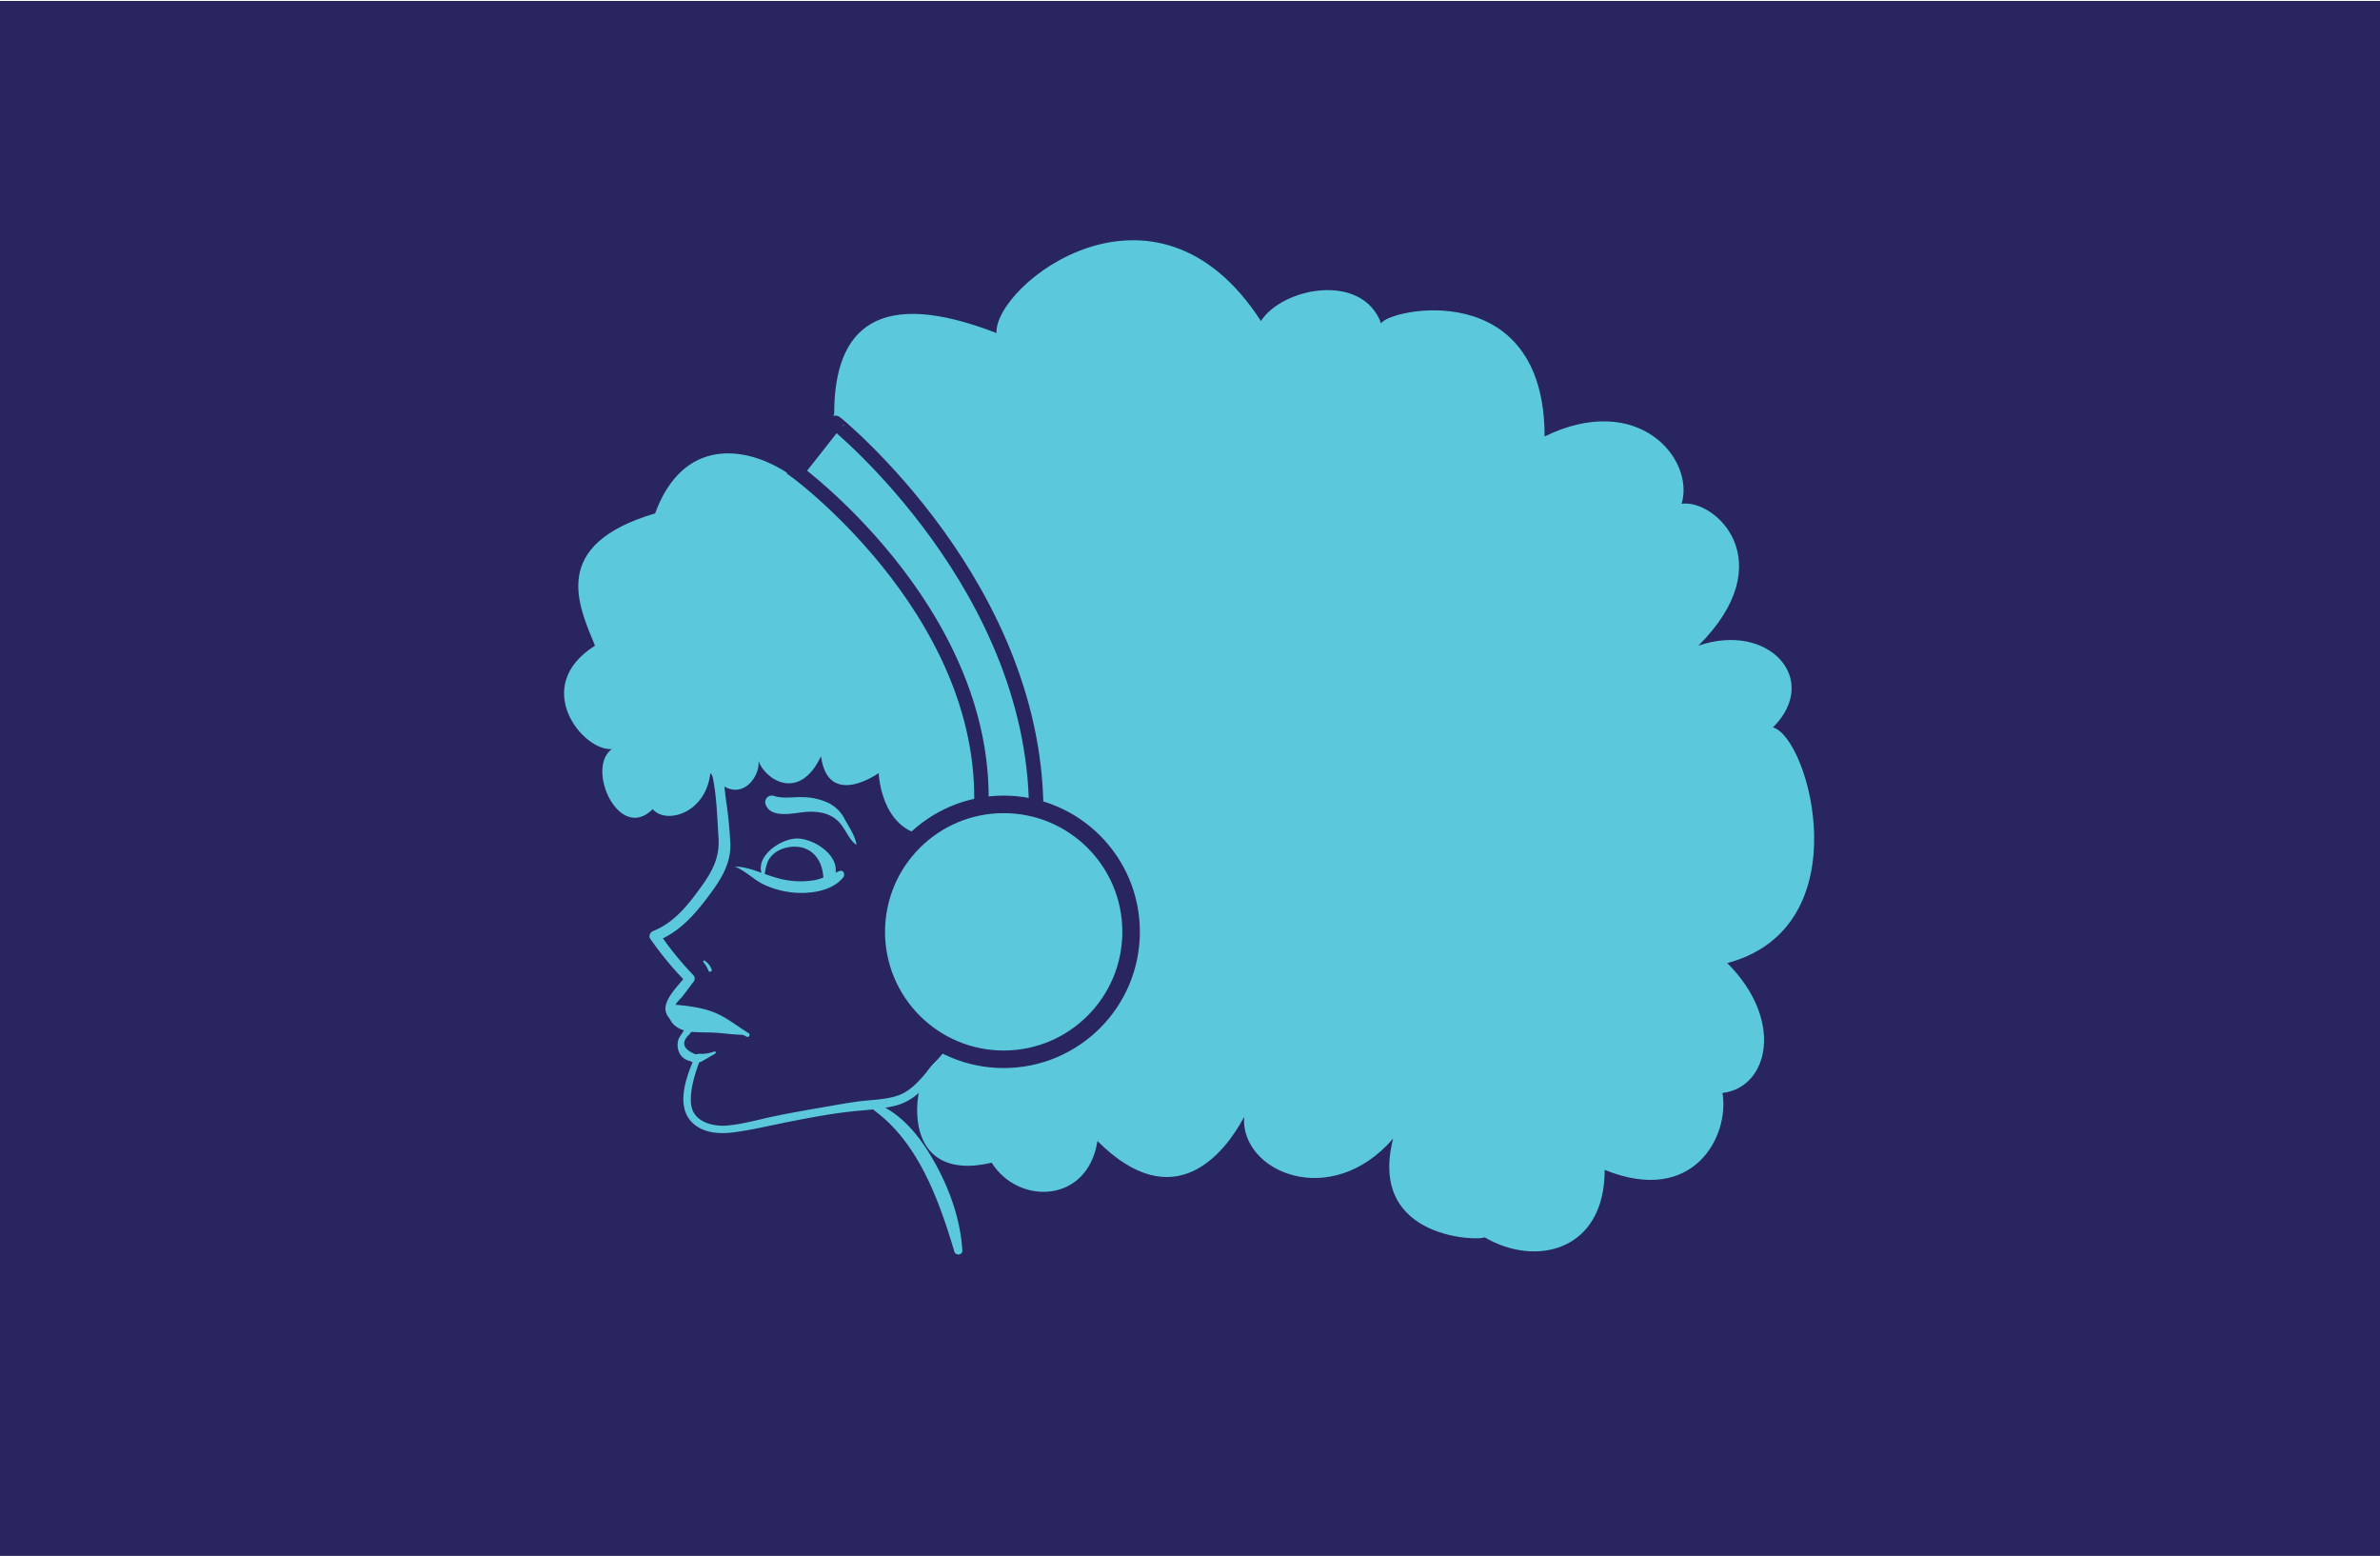 <svg xmlns="http://www.w3.org/2000/svg" viewBox="0 0 990 647"><defs><style>.cls-1{fill:#282561;}.cls-2,.cls-4{fill:#5bc8db;}.cls-3{fill:none;stroke-width:6px;}.cls-3,.cls-4{stroke:#282561;stroke-miterlimit:10;}.cls-4{stroke-width:7.29px;}</style></defs><title>illustrations-final</title><g id="Layer_3" data-name="Layer 3"><rect class="cls-1" y="0.39" width="990" height="647"/><path class="cls-2" d="M398.05,431.41q-6.21,7.05-12.36,14.15c-3.65,4.22-7.08,8.35-12.58,10.14-5.14,1.68-10.92,1.64-16.26,2.36-6,.82-12,2-18,3-5.7,1-11.38,2-17.05,3.2-6.38,1.32-12.93,3.27-19.44,3.8-6.35.51-14.34-1.75-14.93-9.28-.46-6,1.86-13.05,4-18.54.38-.94-.72-1.84-1.59-1.59q-8.14-3.1-3.61-8a5.75,5.75,0,0,0,.93-1,7.24,7.24,0,0,0,1.16-1.93c.42-1.56-.06-2.41-1.15-3.45-2.19-2.08-6.46-1.36-6.31-5.84,0-1.15,2.44-3.27,3.21-4.3l4.61-6.13a2.12,2.12,0,0,0-.32-2.54,132.4,132.4,0,0,1-14.1-17.4L273,391.41c8.66-3.32,14.82-9.77,20.38-17,5.37-7,10.75-14.33,10.43-23.53a184.11,184.11,0,0,0-1.85-18.45c-.73-5.38-.93-12.1-3.84-16.86-1-1.71-4.05-.62-3.35,1.41,3.33,9.62,3.42,21.33,4.11,31.4.54,7.79-2.34,13.6-6.84,19.86-5.4,7.52-11.34,15.34-20.22,18.86-1.23.48-2.24,2-1.33,3.27a134,134,0,0,0,15,18.11l-.33-2.53c-2.58,3.56-9.1,9.48-8.3,14.37a6.52,6.52,0,0,0,2.44,3.89c.79.67,5.33,2,5.57,2.55.52,1.21-2.22,4.11-2.62,5.39a7.76,7.76,0,0,0,.14,5.25c1.41,3.36,4.88,4.58,8.23,3.78l-1.47-1.91c-3.74,8.51-9.08,22.28.53,29,4.4,3,9.91,3.29,15.05,2.66,7.94-1,15.84-2.93,23.68-4.48,8.06-1.59,16.06-3.1,24.22-4.07,6.57-.78,13.52-.94,19.95-2.62,5.64-1.48,9.74-4.83,13.41-9.25,4.78-5.77,9.26-11.8,13.83-17.74.76-1-.9-2.25-1.72-1.32Z"/><path class="cls-2" d="M356.24,351.14c-.57-3.71-3.11-7.27-4.9-10.54a15,15,0,0,0-6.76-6.71,26,26,0,0,0-10.71-2.39c-4.11-.16-8.17.78-12.12-.58a2.75,2.75,0,0,0-3.36,3.36c2.21,6.81,12.9,3.39,18.1,3.28,4.84-.09,9.45.84,12.8,4.63,2.53,2.87,3.73,6.71,6.79,9.07.09.07.18,0,.16-.12Z"/><path class="cls-2" d="M311.35,429.61c-4.59-2.82-9-6.43-14-8.49-4.83-2-10.6-2.76-15.78-3.25-3.38-.32-4.18,5.35-.81,6A147.53,147.53,0,0,0,296,426.22c3.2.23,5.6-.06,8.61,1.54,2.1,1.12,3.94,2.48,6.14,3.4.91.39,1.44-1.06.65-1.55Z"/><path class="cls-2" d="M310.14,429.35a28.88,28.88,0,0,0-12.62-5c-5-.85-12.75.73-15.32-4.8-1-2.08-4.11-.95-4.13,1.11-.05,5.16,4.43,7.88,9.13,8.39,3.59.38,7.29.18,10.9.44,3.91.27,7.86.9,11.78.82a.52.52,0,0,0,.26-1Z"/><path class="cls-2" d="M297.17,437.25a15.26,15.26,0,0,1-5.38,1,6.47,6.47,0,0,0-4.32,1.18,1.4,1.4,0,0,0,.28,2.19,5.37,5.37,0,0,0,4.79-.6c1.67-.93,3.34-1.93,5-2.91.43-.26.15-1-.36-.85Z"/><path class="cls-2" d="M305.89,360.45c4.45,1.82,8,5.76,12.5,7.7a37.93,37.93,0,0,0,11.3,3c6.94.68,16.49-.46,21.09-6.33.86-1.09.13-3.18-1.51-2.61-3.56,1.24-6.72,3.1-10.47,3.8a34.5,34.5,0,0,1-12.81-.24c-6.7-1.27-13.27-5.18-20.08-5.42a.06.06,0,0,0,0,.11Z"/><path class="cls-2" d="M317.88,364.6c.62-3.08.75-6.09,3-8.59,2.4-2.72,6.42-4,10-3.91,7.42.19,11.29,6.12,11.6,12.83a2.15,2.15,0,0,0,4,1.07c5-8.85-7.08-17.17-14.78-17.3-6.9-.12-18.79,7.86-14.21,16a.25.25,0,0,0,.45-.06Z"/><path class="cls-2" d="M363.43,461.63c18.62,13.45,27.27,37.78,33.55,58.85.52,1.77,3.45,1.52,3.33-.45-.76-12.34-4.91-24.41-10.75-35.22S376.27,464,365,459a1.51,1.51,0,0,0-1.52,2.6Z"/><path class="cls-2" d="M292.57,400.08a14.16,14.16,0,0,1,2.17,3.67c.35.74,1.53.22,1.31-.55a7.2,7.2,0,0,0-3-3.73c-.38-.25-.75.29-.46.61Z"/><path class="cls-2" d="M271.5,336.5c5.4,6.38,22,2,24-15,11,15,21,2,20-5,2.95,7.87,17,17,26-2,3,22,24,7,24,7s1,28,25,26c-28,10-6,38,7,34-10.36,2.49-18,23,12,28-13.83,4.07-17,21-2,26-22,0-26,16-26,26,0,17,10,27,31,22,11.12,17.79,40,17,44-9,32,32,53,5,61-10-1.52,22.82,36,39,62,9-11,43,38,42.48,38,41,21.12,12.5,50,6,50-28,37,15,52-14,49-32,19-2.16,26-30,2-54,56-15,34-94,19-98,20.13-20.13-2-44-31-34,35-35,7-61-7-59,5.58-18.6-18-47-57-28,0-67-65-53-68-47-7.78-21.39-41-15-50-1-44-68-111-15-110,5-49-19-67.5-2.5-67.5,33.5-3,10-9,20-19,25-18-12-44-15-55.5,16.5-44,13-32,38-25,55-27,17-5,44,7,43C243.5,319.5,257.5,350.5,271.5,336.5Z"/><path class="cls-3" d="M331.5,196.27l16.08-20.43S433,245,431,341c-14.34-3-12.13,3.5-23.43,3.5C416.7,258.87,331.5,196.27,331.5,196.27Z"/><circle class="cls-4" cx="417.5" cy="387.5" r="53"/></g></svg>
